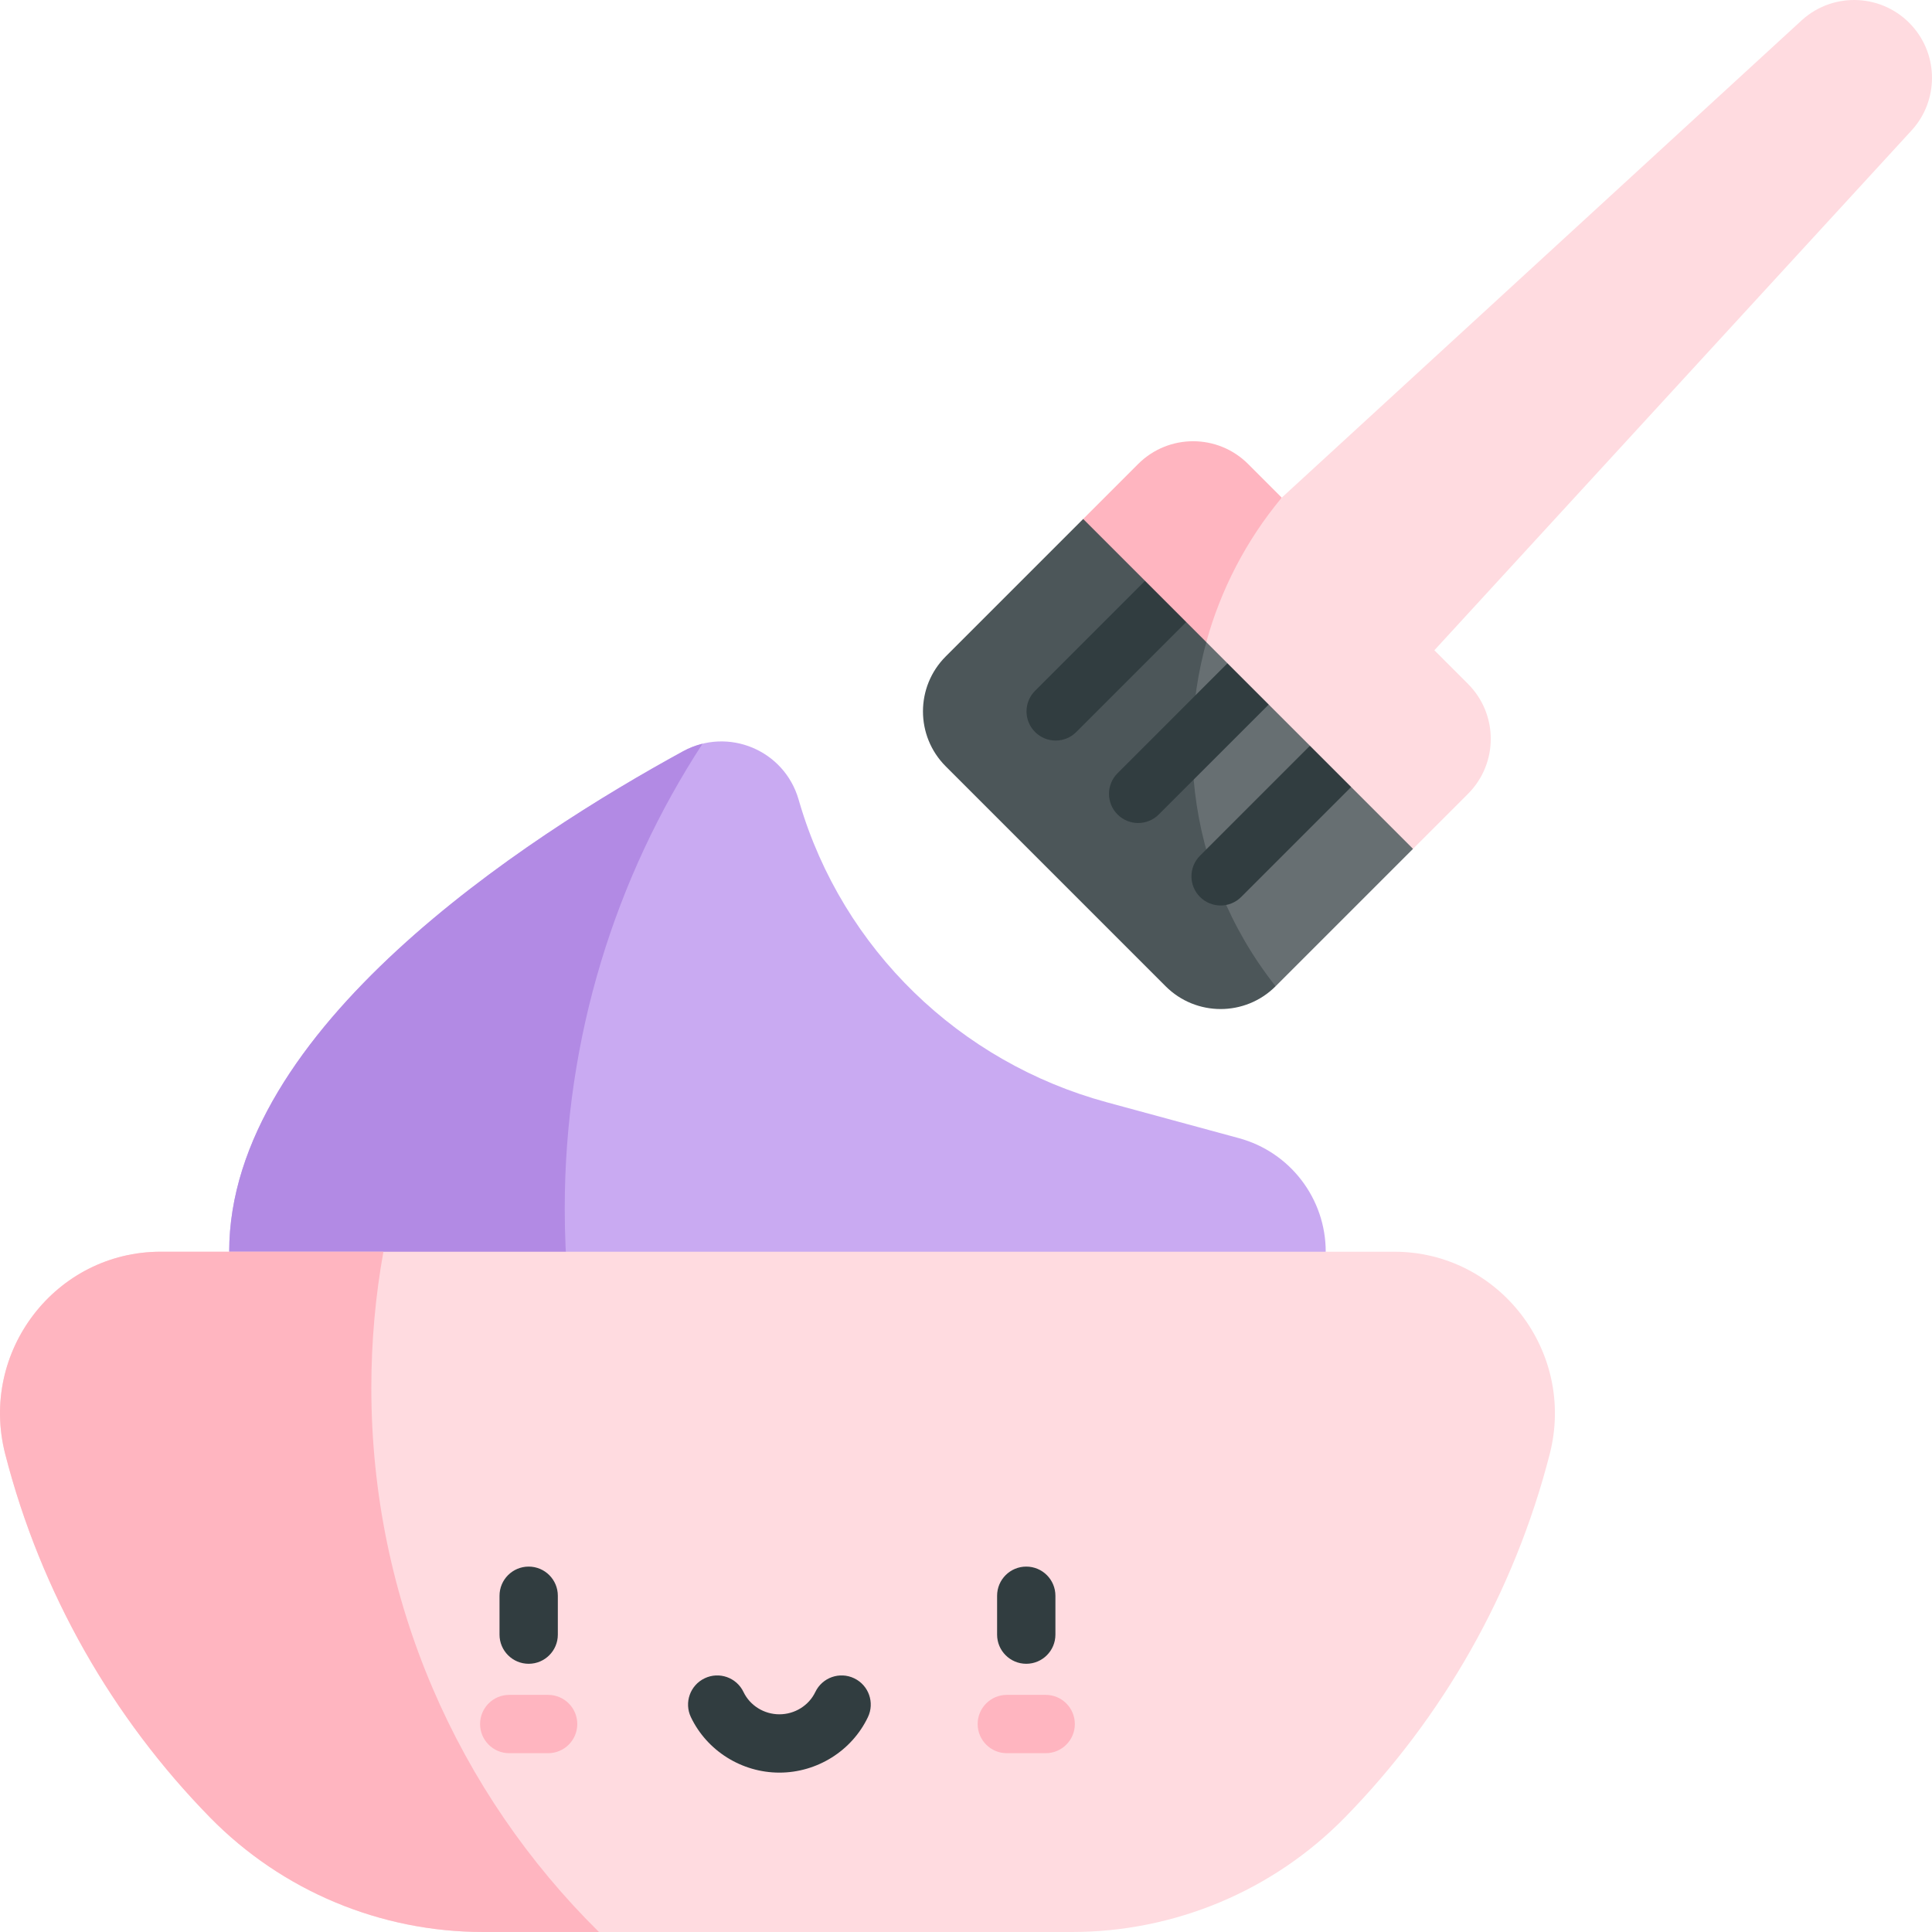 <svg height="256px" viewBox="0 0 512 512" width="256px" xmlns="http://www.w3.org/2000/svg"><path d="m211.891 212.75c-.086-.301-.176-.598-.262-.891-3.785-13.074-18.676-19.289-30.617-12.758-41.555 22.719-120.27 73.551-120.27 132.617l145.293 92.715 145.297-92.715c0-14.074-9.426-26.406-23.008-30.094l-35.008-9.508c-39.031-10.605-69.98-40.57-81.426-79.367zm0 0" fill="#c9aaf2"/><path d="m186.18 197.098c-1.754.43-3.492 1.086-5.168 2.004-41.555 22.719-120.27 73.551-120.27 132.617l102.25 65.25c-8.621-23.934-13.332-49.738-13.332-76.645-.004-45.461 13.426-87.777 36.52-123.227zm0 0" fill="#b28ae4"/><path d="m369.496 331.719h-326.918c-27.785 0-48.168 26.457-41.203 53.602 9.469 36.926 28.492 69.969 54.25 96.285 19.102 19.52 45.227 30.395 72.406 30.395h156.012c27.18 0 53.305-10.875 72.406-30.395 25.758-26.316 44.781-59.359 54.25-96.285 6.961-27.145-13.418-53.602-41.203-53.602zm0 0" fill="#ffdbe0"/><g fill="#ffb5c0"><path d="m98.406 367.777c0-12.309 1.098-24.355 3.199-36.059h-59.027c-27.785 0-48.168 26.457-41.203 53.602 9.469 36.926 28.492 69.969 54.25 96.285 19.102 19.52 45.227 30.395 72.406 30.395h30.699c-37.238-36.738-60.324-87.781-60.324-144.223zm0 0"/><path d="m145.258 449.16h-10.305c-4.266 0-7.727 3.457-7.727 7.727 0 4.266 3.461 7.727 7.727 7.727h10.305c4.266 0 7.727-3.461 7.727-7.727 0-4.27-3.461-7.727-7.727-7.727zm0 0"/><path d="m277.121 449.16h-10.305c-4.266 0-7.727 3.457-7.727 7.727 0 4.266 3.461 7.727 7.727 7.727h10.305c4.266 0 7.723-3.461 7.723-7.727 0-4.27-3.457-7.727-7.723-7.727zm0 0"/></g><path d="m140.105 415.164c-4.266 0-7.727 3.457-7.727 7.727v10.301c0 4.266 3.461 7.727 7.727 7.727s7.727-3.461 7.727-7.727v-10.301c0-4.27-3.461-7.727-7.727-7.727zm0 0" fill="#313d40"/><path d="m271.969 415.164c-4.266 0-7.727 3.457-7.727 7.727v10.301c0 4.266 3.461 7.727 7.727 7.727s7.727-3.461 7.727-7.727v-10.301c0-4.27-3.461-7.727-7.727-7.727zm0 0" fill="#313d40"/><path d="m226.367 444.766c-3.852-1.844-8.461-.215-10.301 3.637-1.719 3.59-5.453 5.906-9.516 5.906s-7.797-2.316-9.512-5.906c-1.84-3.852-6.453-5.48-10.301-3.637-3.852 1.84-5.48 6.453-3.641 10.301 4.27 8.93 13.477 14.695 23.453 14.695 9.98 0 19.188-5.766 23.453-14.695 1.844-3.848.215-8.461-3.637-10.301zm0 0" fill="#313d40"/><path d="m324.609 156.316-37.555-18.781-36.422 36.422c-8.047 8.047-8.047 21.094 0 29.137l58.273 58.277c8.047 8.047 21.094 8.047 29.141 0zm0 0" fill="#4c5659"/><path d="m345.328 166.672-20.719-10.355c-14.734 33.676-10.914 74.172 13.434 105.055l36.422-36.422zm0 0" fill="#676f72"/><path d="m358.074 197.633c-3.016-3.02-7.906-3.02-10.926 0l-29.137 29.137c-3.016 3.02-3.016 7.91 0 10.926 1.508 1.512 3.488 2.266 5.465 2.266 1.977 0 3.953-.754 5.461-2.266l29.137-29.137c3.02-3.016 3.02-7.91 0-10.926zm0 0" fill="#313d40"/><path d="m336.223 175.777c-3.016-3.016-7.91-3.016-10.926 0l-29.137 29.141c-3.02 3.016-3.02 7.91 0 10.926 1.508 1.508 3.484 2.262 5.461 2.262 1.977 0 3.957-.754 5.465-2.262l29.137-29.141c3.02-3.016 3.02-7.906 0-10.926zm0 0" fill="#313d40"/><path d="m314.371 153.926c-3.02-3.016-7.91-3.016-10.926 0l-29.141 29.137c-3.016 3.02-3.016 7.91 0 10.926 1.508 1.508 3.484 2.266 5.465 2.266 1.977 0 3.953-.754 5.461-2.266l29.137-29.137c3.02-3.016 3.02-7.91.004-10.926zm0 0" fill="#313d40"/><path d="m330.762 122.965c-8.047-8.043-21.094-8.043-29.141 0l-14.566 14.57 32.625 32.625 19.996-38.277zm0 0" fill="#ffb5c0"/><path d="m506.746 6.879c-7.598-8.492-20.641-9.223-29.137-1.625l-137.934 126.629c-9.484 11.387-16.188 24.477-20 38.277l54.789 54.789 14.57-14.57c8.047-8.047 8.047-21.09 0-29.137l-8.914-8.914 126.625-137.934c6.93-7.73 7.082-19.598 0-27.516zm0 0" fill="#ffdbe0"/></svg>